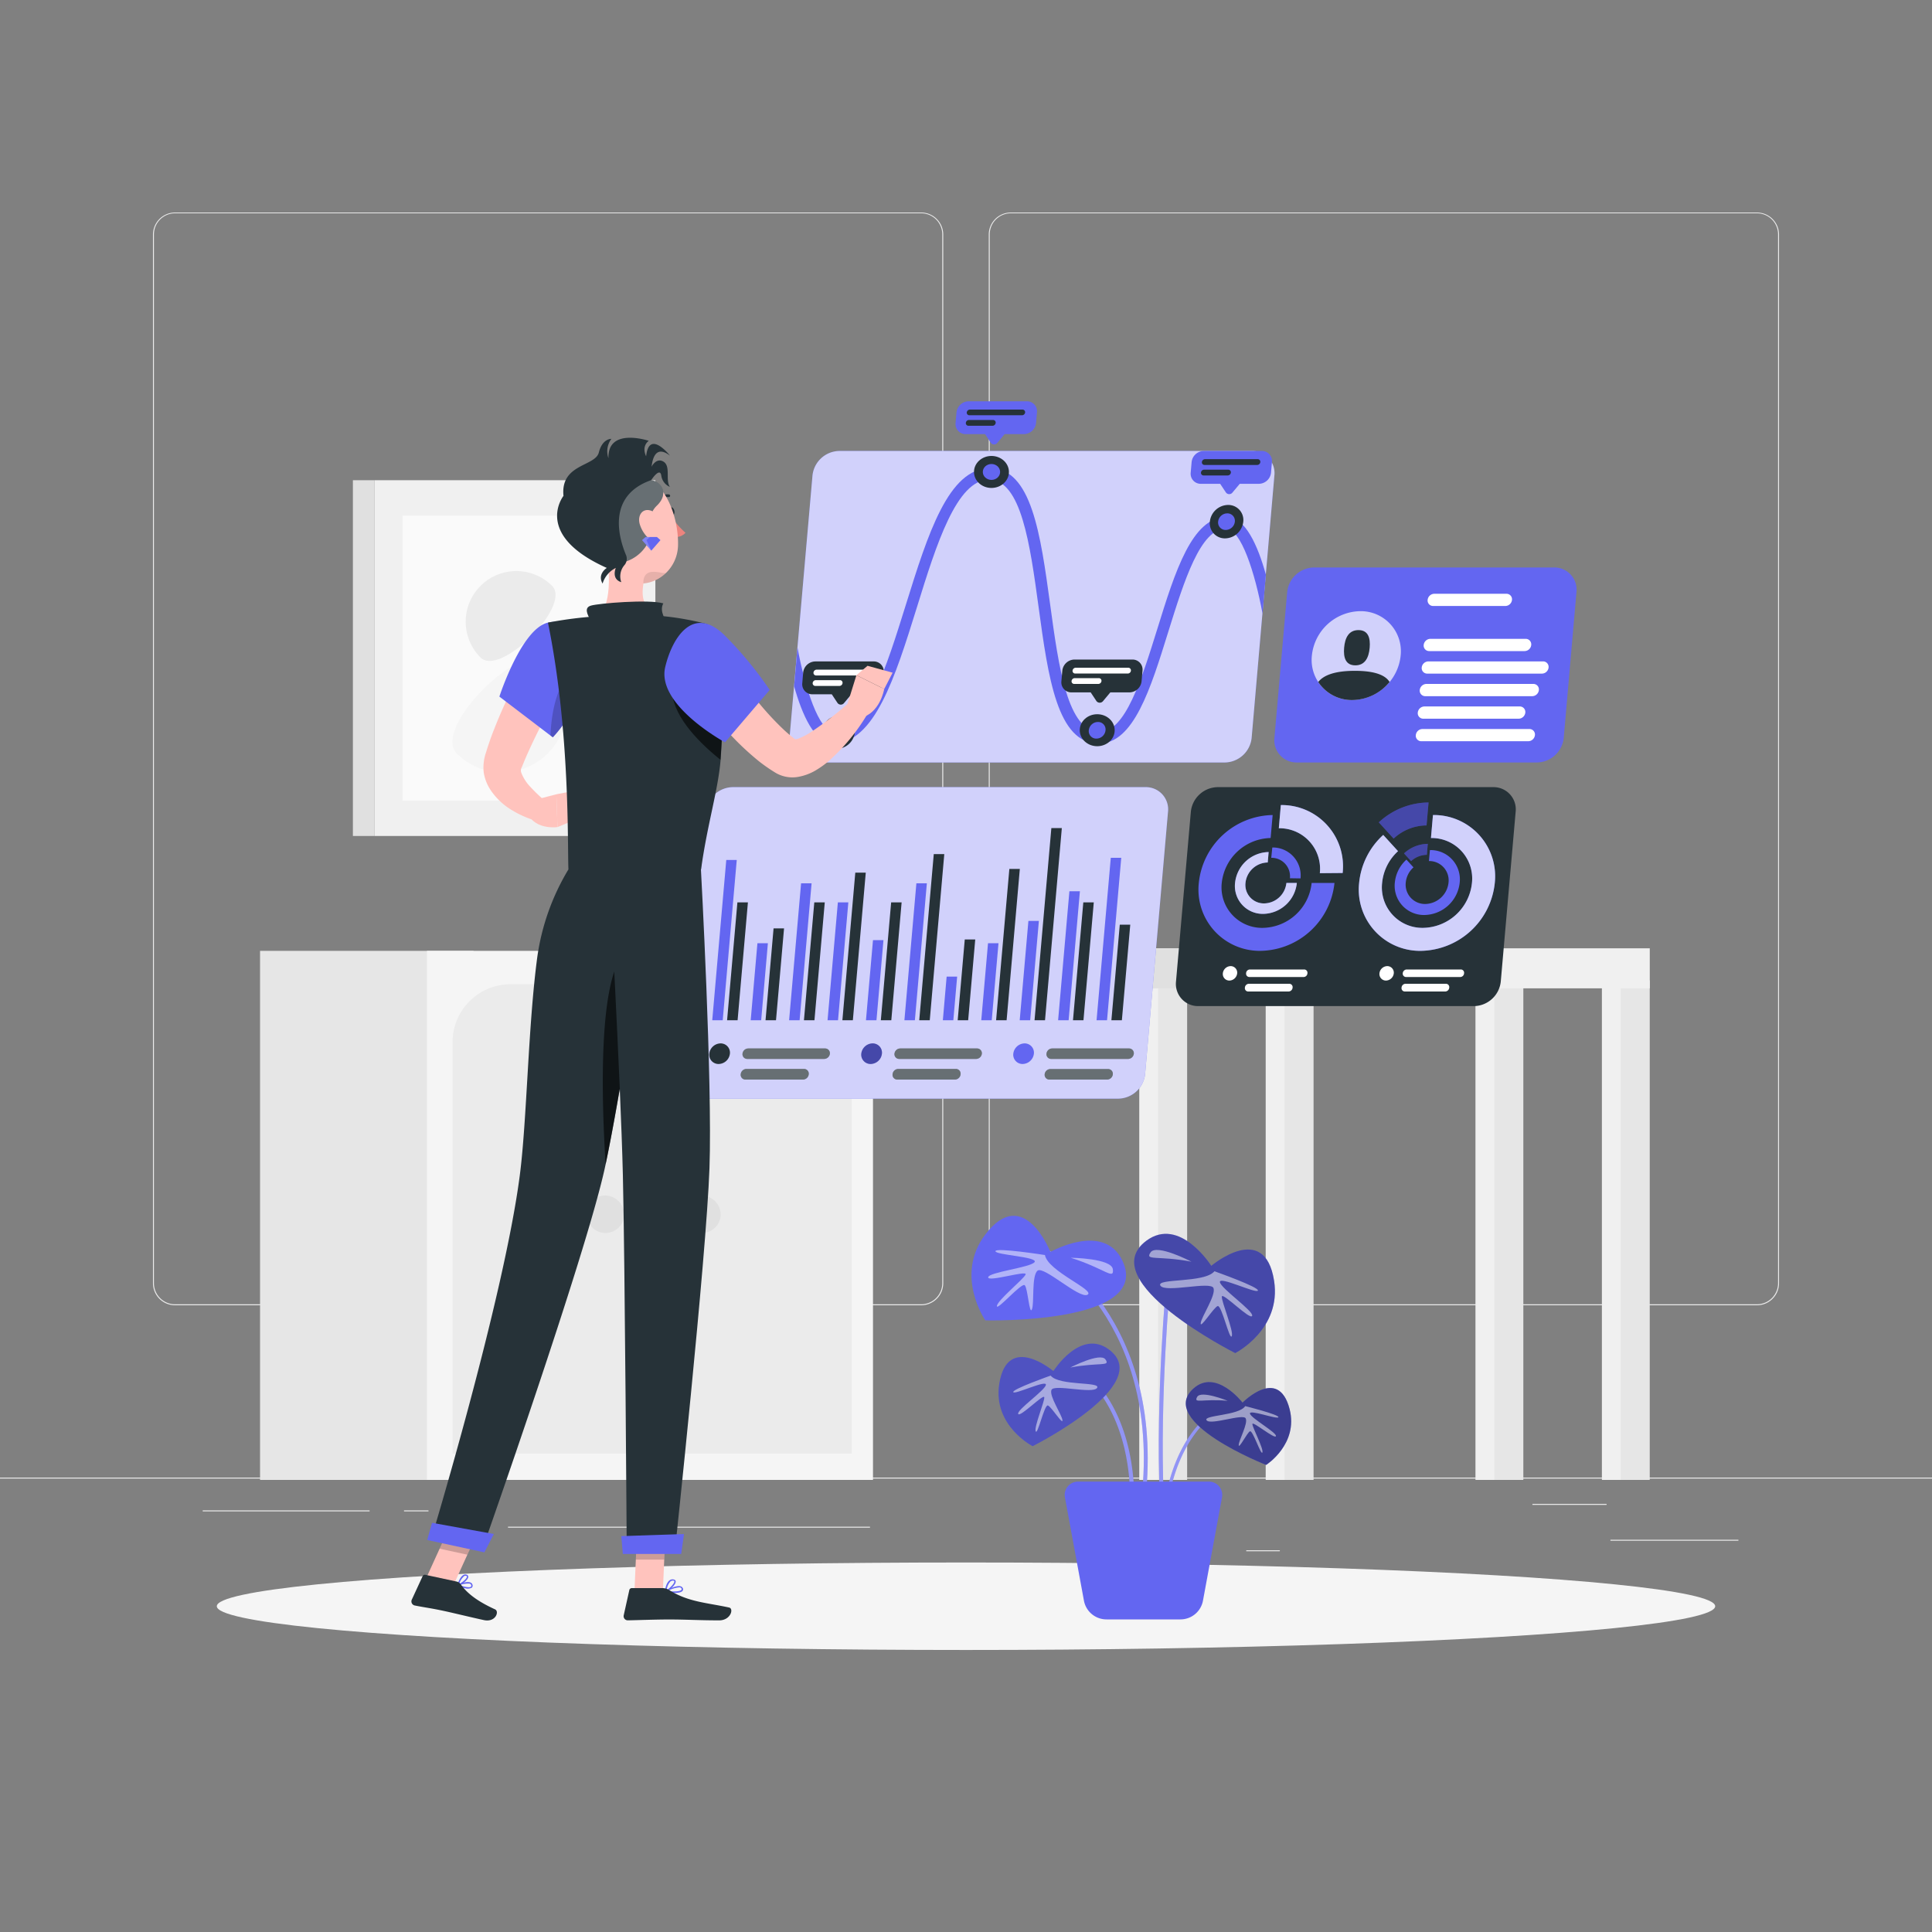 
<svg class="animated" id="freepik_stories-data-analysis" xmlns="http://www.w3.org/2000/svg" viewBox="0 0 500 500" version="1.1" xmlns:xlink="http://www.w3.org/1999/xlink" xmlns:svgjs="http://svgjs.com/svgjs"><rect x="0" y="0" width="500" height="500" fill="#808080" stroke="none"/><g id="freepik--background-complete--inject-28" class="animable" style="transform-origin: 250px 228.23px;"><rect x="416.78" y="398.49" width="33.12" height="0.25" style="fill: rgb(235, 235, 235); transform-origin: 433.34px 398.615px;" id="elgr3wtm7hkq" class="animable"></rect><rect x="322.53" y="401.21" width="8.69" height="0.25" style="fill: rgb(235, 235, 235); transform-origin: 326.875px 401.335px;" id="elxyk3vhjezu" class="animable"></rect><rect x="396.59" y="389.21" width="19.19" height="0.25" style="fill: rgb(235, 235, 235); transform-origin: 406.185px 389.335px;" id="el796fwxgb3ic" class="animable"></rect><rect x="52.46" y="390.89" width="43.19" height="0.25" style="fill: rgb(235, 235, 235); transform-origin: 74.055px 391.015px;" id="eluyfvfmgnu2d" class="animable"></rect><rect x="104.56" y="390.89" width="6.33" height="0.25" style="fill: rgb(235, 235, 235); transform-origin: 107.725px 391.015px;" id="eltjggxmq2h9" class="animable"></rect><rect x="131.47" y="395.11" width="93.68" height="0.25" style="fill: rgb(235, 235, 235); transform-origin: 178.31px 395.235px;" id="elih4eqlizza" class="animable"></rect><path d="M238.4,337.8H45.3a5.71,5.71,0,0,1-5.71-5.71V60.66A5.71,5.71,0,0,1,45.3,55H238.4a5.71,5.71,0,0,1,5.71,5.71V332.09A5.71,5.71,0,0,1,238.4,337.8ZM45.3,55.2a5.47,5.47,0,0,0-5.46,5.46V332.09a5.47,5.47,0,0,0,5.46,5.46H238.4a5.47,5.47,0,0,0,5.46-5.46V60.66a5.47,5.47,0,0,0-5.46-5.46Z" style="fill: rgb(235, 235, 235); transform-origin: 141.85px 196.4px;" id="elb95d0of8586" class="animable"></path><path d="M454.7,337.8H261.6a5.71,5.71,0,0,1-5.71-5.71V60.66A5.71,5.71,0,0,1,261.6,55H454.7a5.71,5.71,0,0,1,5.71,5.71V332.09A5.71,5.71,0,0,1,454.7,337.8ZM261.6,55.2a5.47,5.47,0,0,0-5.46,5.46V332.09a5.47,5.47,0,0,0,5.46,5.46H454.7a5.47,5.47,0,0,0,5.46-5.46V60.66a5.47,5.47,0,0,0-5.46-5.46Z" style="fill: rgb(235, 235, 235); transform-origin: 358.15px 196.4px;" id="el4yuiewsnjqa" class="animable"></path><rect y="382.4" width="500" height="0.25" style="fill: rgb(235, 235, 235); transform-origin: 250px 382.525px;" id="el2ef3sr6t548" class="animable"></rect><rect x="96.95" y="124.28" width="72.66" height="92.07" style="fill: rgb(240, 240, 240); transform-origin: 133.28px 170.315px;" id="el84pnviynfvp" class="animable"></rect><rect x="104.19" y="133.44" width="58.19" height="73.74" style="fill: rgb(250, 250, 250); transform-origin: 133.285px 170.31px;" id="elq9smlyd46sr" class="animable"></rect><g id="ellof2zadgelq"><rect x="91.33" y="124.28" width="5.62" height="92.07" style="fill: rgb(224, 224, 224); transform-origin: 94.14px 170.315px; transform: rotate(180deg);" class="animable"></rect></g><path d="M141.75,171.45A16.65,16.65,0,0,1,118.2,195C111.69,188.49,135.24,164.94,141.75,171.45Z" style="fill: rgb(245, 245, 245); transform-origin: 131.848px 185.098px;" id="elsruephx775" class="animable"></path><path d="M124.36,170.16a13.1,13.1,0,1,1,18.53-18.53C148,156.75,129.48,175.28,124.36,170.16Z" style="fill: rgb(235, 235, 235); transform-origin: 132.144px 159.415px;" id="elnm58o4ydope" class="animable"></path><rect x="381.85" y="253.72" width="8.63" height="129.28" style="fill: rgb(240, 240, 240); transform-origin: 386.165px 318.36px;" id="el6psdokkl8yq" class="animable"></rect><rect x="386.73" y="253.72" width="7.51" height="129.28" style="fill: rgb(230, 230, 230); transform-origin: 390.485px 318.36px;" id="elfttdidjahuf" class="animable"></rect><rect x="294.84" y="253.72" width="8.63" height="129.28" style="fill: rgb(240, 240, 240); transform-origin: 299.155px 318.36px;" id="elzkgpthdjtbm" class="animable"></rect><rect x="299.72" y="253.72" width="7.51" height="129.28" style="fill: rgb(230, 230, 230); transform-origin: 303.475px 318.36px;" id="el5f98qunzfvk" class="animable"></rect><rect x="414.57" y="253.72" width="8.63" height="129.28" style="fill: rgb(240, 240, 240); transform-origin: 418.885px 318.36px;" id="elg5qh9rbhdew" class="animable"></rect><rect x="419.44" y="253.72" width="7.51" height="129.28" style="fill: rgb(230, 230, 230); transform-origin: 423.195px 318.36px;" id="elcntr3t3df4o" class="animable"></rect><rect x="327.56" y="253.72" width="8.63" height="129.28" style="fill: rgb(240, 240, 240); transform-origin: 331.875px 318.36px;" id="elri22dn3zfh" class="animable"></rect><rect x="294.85" y="245.42" width="132.11" height="10.36" style="fill: rgb(240, 240, 240); transform-origin: 360.905px 250.6px;" id="elgtxgouvnf7m" class="animable"></rect><rect x="294.85" y="245.42" width="37.59" height="10.36" style="fill: rgb(224, 224, 224); transform-origin: 313.645px 250.6px;" id="el3a5t1ph8c6" class="animable"></rect><rect x="332.44" y="253.72" width="7.51" height="129.28" style="fill: rgb(230, 230, 230); transform-origin: 336.195px 318.36px;" id="elvwnsbxrdhjo" class="animable"></rect><rect x="67.3" y="246.08" width="55.26" height="136.92" style="fill: rgb(230, 230, 230); transform-origin: 94.93px 314.54px;" id="elk5flns6lgkl" class="animable"></rect><rect x="110.5" y="246.08" width="115.43" height="136.92" style="fill: rgb(245, 245, 245); transform-origin: 168.215px 314.54px;" id="elcq4deuoowm" class="animable"></rect><path d="M186.6,254.72h18.85a15,15,0,0,1,15,15V376.2a0,0,0,0,1,0,0H171.62a0,0,0,0,1,0,0V269.7A15,15,0,0,1,186.6,254.72Z" style="fill: rgb(235, 235, 235); transform-origin: 196.035px 315.46px;" id="elc0fvt87fzwd" class="animable"></path><path d="M132.1,254.72H151a15,15,0,0,1,15,15V376.2a0,0,0,0,1,0,0H117.12a0,0,0,0,1,0,0V269.7A15,15,0,0,1,132.1,254.72Z" style="fill: rgb(235, 235, 235); transform-origin: 141.56px 315.46px;" id="elvbgr0fa9fuk" class="animable"></path><path d="M161.54,314.54a4.85,4.85,0,1,1-4.85-5.15A5,5,0,0,1,161.54,314.54Z" style="fill: rgb(224, 224, 224); transform-origin: 156.696px 314.24px;" id="eliv5a502waqh" class="animable"></path><path d="M186.51,314.54a4.85,4.85,0,1,1-4.84-5.15A5,5,0,0,1,186.51,314.54Z" style="fill: rgb(224, 224, 224); transform-origin: 181.666px 314.24px;" id="el4yssuqiag18" class="animable"></path></g><g id="freepik--Shadow--inject-28" class="animable" style="transform-origin: 250px 415.69px;"><ellipse id="freepik--path--inject-28" cx="250" cy="415.69" rx="193.89" ry="11.32" style="fill: rgb(245, 245, 245); transform-origin: 250px 415.69px;" class="animable"></ellipse></g><g id="freepik--Plant--inject-28" class="animable" style="transform-origin: 292.788px 366.874px;"><path d="M292.52,388.39c-.09-14.31-4.34-23.09-7.9-27.93a23.92,23.92,0,0,0-7.75-7.16l.45-.94c.16.08,16.07,8,16.25,36Z" style="fill: rgb(99, 102, 241); transform-origin: 285.22px 370.375px;" id="elzycwo6et6n" class="animable"></path><path d="M296.65,385.86l-1-.09c4.1-46.44-27-62.76-27.27-62.92l.47-.93C269.13,322.08,300.82,338.72,296.65,385.86Z" style="fill: rgb(99, 102, 241); transform-origin: 282.704px 353.89px;" id="elq6xoso0dln" class="animable"></path><path d="M300.16,387.59c-1.11-26.45,1.69-55.85,1.72-56.15l1,.1c0,.3-2.82,29.63-1.71,56Z" style="fill: rgb(99, 102, 241); transform-origin: 301.39px 359.515px;" id="elnuo1iuyuhfr" class="animable"></path><path d="M302.23,389.13c1.81-11.28,6.24-17.69,9.63-21.08a19.13,19.13,0,0,1,7-4.71l-.24-.8c-.14,0-13.65,4.34-17.21,26.46Z" style="fill: rgb(99, 102, 241); transform-origin: 310.135px 375.835px;" id="elu43d064qk7e" class="animable"></path><g id="elt1ix7o0eygo"><g style="opacity: 0.3; transform-origin: 293.62px 355.525px;" class="animable"><path d="M292.52,388.39c-.09-14.31-4.34-23.09-7.9-27.93a23.92,23.92,0,0,0-7.75-7.16l.45-.94c.16.08,16.07,8,16.25,36Z" style="fill: rgb(255, 255, 255); transform-origin: 285.22px 370.375px;" id="elf0dldha60sp" class="animable"></path><path d="M296.65,385.86l-1-.09c4.1-46.44-27-62.76-27.27-62.92l.47-.93C269.13,322.08,300.82,338.72,296.65,385.86Z" style="fill: rgb(255, 255, 255); transform-origin: 282.704px 353.89px;" id="el7gqvy52nkmj" class="animable"></path><path d="M300.16,387.59c-1.11-26.45,1.69-55.85,1.72-56.15l1,.1c0,.3-2.82,29.63-1.71,56Z" style="fill: rgb(255, 255, 255); transform-origin: 301.39px 359.515px;" id="elmoiaiftwx3" class="animable"></path><path d="M302.23,389.13c1.81-11.28,6.24-17.69,9.63-21.08a19.13,19.13,0,0,1,7-4.71l-.24-.8c-.14,0-13.65,4.34-17.21,26.46Z" style="fill: rgb(255, 255, 255); transform-origin: 310.135px 375.835px;" id="elyd1bvxmik8h" class="animable"></path></g></g><path d="M271.84,324s-6.91-17.59-16.84-4.52c-8.06,10.61,0,22.23,0,22.23s43.23,1.09,35.5-15.41C285.71,316.1,271.84,324,271.84,324Z" style="fill: rgb(99, 102, 241); transform-origin: 271.422px 328.187px;" id="eljxvd3of4by" class="animable"></path><g id="elbo79950afnc"><g style="opacity: 0.5; transform-origin: 271.889px 331.309px;" class="animable"><path d="M270.43,324.8s-12.74-2-12.81-1,11.17,1.45,10.12,2.84-11.88,2.59-12,3.92,10.15-1.91,9.69-.73-7.32,6.69-7.43,8.15,6.44-6.22,7.22-5.35,1.18,7.83,1.84,6.23-.14-8.62,1.44-10,10.85,7.39,12.95,6.21S271.17,329,270.43,324.8Z" style="fill: rgb(255, 255, 255); transform-origin: 268.714px 331.309px;" id="elvb5g6tl6cw" class="animable"></path><path d="M277.09,325.5s10.6.14,10.92,3S286,328.33,277.09,325.5Z" style="fill: rgb(255, 255, 255); transform-origin: 282.564px 327.576px;" id="elj3xtdzhw5q" class="animable"></path></g></g><path d="M275.6,387.51l4.92,26.73a5.93,5.93,0,0,0,5.83,4.86H305.5a5.93,5.93,0,0,0,5.83-4.86l4.93-26.73a3.45,3.45,0,0,0-3.39-4.07H279A3.44,3.44,0,0,0,275.6,387.51Z" style="fill: rgb(99, 102, 241); transform-origin: 295.929px 401.27px;" id="elqj7s8v89iud" class="animable"></path><path d="M272.61,354.84s-11.88-10.07-14,3.29c-1.71,10.84,8.64,16.14,8.64,16.14s31.81-16,19.76-25C279.61,343.73,272.61,354.84,272.61,354.84Z" style="fill: rgb(99, 102, 241); transform-origin: 274.077px 360.996px;" id="elbet76dvk71" class="animable"></path><g id="elk6k0axrrdd"><path d="M272.61,354.84s-11.88-10.07-14,3.29c-1.71,10.84,8.64,16.14,8.64,16.14s31.81-16,19.76-25C279.61,343.73,272.61,354.84,272.61,354.84Z" style="opacity: 0.2; transform-origin: 274.077px 360.996px;" class="animable"></path></g><g id="elqxhj7al9nt"><g style="opacity: 0.5; transform-origin: 274.316px 360.919px;" class="animable"><path d="M271.91,356s-10,3.53-9.68,4.28,8.67-3.3,8.45-1.88-7.61,6.51-7.17,7.52,6.62-5.34,6.75-4.31-2.71,7.71-2.22,8.82,2.25-7,3.15-6.7,3.92,5.22,3.77,3.8-3.47-6.2-2.85-7.81,10.76,1.14,11.82-.54S274.07,358.73,271.91,356Z" style="fill: rgb(255, 255, 255); transform-origin: 273.112px 363.267px;" id="elrdxp5rwtpxo" class="animable"></path><path d="M277,353.91s7.75-4,9.09-2.09S284.6,352.49,277,353.91Z" style="fill: rgb(255, 255, 255); transform-origin: 281.705px 352.607px;" id="el0w4vgwbr3lc" class="animable"></path></g></g><path d="M313.48,327.6s13.79-11.7,16.25,3.83c2,12.6-10.05,18.75-10.05,18.75s-37-18.65-23-29.08C305.34,314.69,313.48,327.6,313.48,327.6Z" style="fill: rgb(99, 102, 241); transform-origin: 311.735px 334.747px;" id="elqdnmu7jo28h" class="animable"></path><g id="elob4rti1gp9i"><path d="M313.48,327.6s13.79-11.7,16.25,3.83c2,12.6-10.05,18.75-10.05,18.75s-37-18.65-23-29.08C305.34,314.69,313.48,327.6,313.48,327.6Z" style="opacity: 0.3; transform-origin: 311.735px 334.747px;" class="animable"></path></g><g id="elnhz5xc5rmbn"><g style="opacity: 0.5; transform-origin: 311.477px 334.699px;" class="animable"><path d="M314.29,329s11.64,4.11,11.25,5-10.08-3.84-9.83-2.19,8.85,7.56,8.34,8.74-7.69-6.21-7.84-5,3.14,9,2.57,10.25-2.61-8.17-3.66-7.79-4.55,6.07-4.38,4.42,4-7.21,3.31-9.08-12.5,1.33-13.74-.63S311.77,332.12,314.29,329Z" style="fill: rgb(255, 255, 255); transform-origin: 312.887px 337.457px;" id="elgga6nmd1c09" class="animable"></path><path d="M308.35,326.52s-9-4.68-10.57-2.42S299.54,324.87,308.35,326.52Z" style="fill: rgb(255, 255, 255); transform-origin: 302.878px 325.002px;" id="elvpzgwtlabxq" class="animable"></path></g></g><path d="M321.57,363s9.3-9.54,12.18,1.67c2.33,9.1-6.07,14.45-6.07,14.45S299.3,368,308.84,359.36C314.71,354.06,321.57,363,321.57,363Z" style="fill: rgb(99, 102, 241); transform-origin: 320.519px 368.4px;" id="elwkssejybytr" class="animable"></path><g id="elec67dqrnaxe"><path d="M321.57,363s9.3-9.54,12.18,1.67c2.33,9.1-6.07,14.45-6.07,14.45S299.3,368,308.84,359.36C314.71,354.06,321.57,363,321.57,363Z" style="opacity: 0.4; transform-origin: 320.519px 368.4px;" class="animable"></path></g><g id="elcf2wvq3izg5"><g style="opacity: 0.5; transform-origin: 320.228px 368.45px;" class="animable"><path d="M322.26,363.9s8.81,2.2,8.59,2.87-7.65-2.12-7.36-.92,7,4.93,6.72,5.82-6.07-4-6.09-3.13,2.92,6.36,2.59,7.34-2.48-5.81-3.22-5.46-2.92,4.77-2.91,3.55,2.46-5.57,1.81-6.89-9.08,1.84-10.12.49S320.63,366.4,322.26,363.9Z" style="fill: rgb(255, 255, 255); transform-origin: 321.522px 369.938px;" id="el1rcsnadrgix" class="animable"></path><path d="M317.73,362.53s-6.92-2.81-7.91-1S311.17,361.93,317.73,362.53Z" style="fill: rgb(255, 255, 255); transform-origin: 313.666px 361.726px;" id="elcm4zfr4nn27" class="animable"></path></g></g></g><g id="freepik--Charts--inject-28" class="animable" style="transform-origin: 348.3px 232.045px;"><path d="M381.47,260.38H310.16a5.74,5.74,0,0,1-5.81-6.37l3.84-43.92a7.1,7.1,0,0,1,6.93-6.38h71.31a5.75,5.75,0,0,1,5.82,6.38L388.4,254A7.09,7.09,0,0,1,381.47,260.38Z" style="fill: rgb(38, 50, 56); transform-origin: 348.3px 232.045px;" id="elz34longhmq" class="animable"></path><path d="M339.45,228.5a12.94,12.94,0,0,1-12.65,11.63,10.48,10.48,0,0,1-10.61-11.63,13,13,0,0,1,12.65-11.62l.52-5.95a19.56,19.56,0,0,0-19.11,17.57,15.85,15.85,0,0,0,16,17.58,19.56,19.56,0,0,0,19.11-17.58Z" style="fill: rgb(99, 102, 241); transform-origin: 327.758px 228.506px;" id="elepe0kvx4osg" class="animable"></path><path d="M347.48,225.93a15.85,15.85,0,0,0-16-17.58l-.52,6a10.49,10.49,0,0,1,10.61,11.63Z" style="fill: rgb(99, 102, 241); transform-origin: 339.267px 217.164px;" id="elu738vx0bxfc" class="animable"></path><g id="elptjbxrwgg58"><path d="M347.48,225.93a15.85,15.85,0,0,0-16-17.58l-.52,6a10.49,10.49,0,0,1,10.61,11.63Z" style="fill: rgb(255, 255, 255); opacity: 0.7; transform-origin: 339.267px 217.164px;" class="animable"></path></g><path d="M332.92,228.5a5.9,5.9,0,0,1-5.76,5.3,4.78,4.78,0,0,1-4.83-5.3,5.89,5.89,0,0,1,5.76-5.29l.23-2.7a8.9,8.9,0,0,0-8.69,8,7.21,7.21,0,0,0,7.29,8,8.9,8.9,0,0,0,8.7-8Z" style="fill: rgb(99, 102, 241); transform-origin: 327.603px 228.511px;" id="elijz4djfy9dg" class="animable"></path><g id="elvpevswk201"><path d="M332.92,228.5a5.9,5.9,0,0,1-5.76,5.3,4.78,4.78,0,0,1-4.83-5.3,5.89,5.89,0,0,1,5.76-5.29l.23-2.7a8.9,8.9,0,0,0-8.69,8,7.21,7.21,0,0,0,7.29,8,8.9,8.9,0,0,0,8.7-8Z" style="fill: rgb(255, 255, 255); opacity: 0.7; transform-origin: 327.603px 228.511px;" class="animable"></path></g><path d="M336.57,227.33a7.21,7.21,0,0,0-7.3-8L329,222a4.78,4.78,0,0,1,4.83,5.29Z" style="fill: rgb(99, 102, 241); transform-origin: 332.807px 223.329px;" id="eli3jsrkihuaf" class="animable"></path><path d="M370.85,210.93l-.52,5.95a10.48,10.48,0,0,1,10.61,11.62,12.94,12.94,0,0,1-12.64,11.63,10.47,10.47,0,0,1-10.61-11.63,12.74,12.74,0,0,1,4.12-8.22l-3.83-4.2a19.27,19.27,0,0,0-6.24,12.42,15.85,15.85,0,0,0,16,17.58,19.57,19.57,0,0,0,19.11-17.58A15.85,15.85,0,0,0,370.85,210.93Z" style="fill: rgb(99, 102, 241); transform-origin: 369.294px 228.505px;" id="elsxzd89rc0o" class="animable"></path><g id="elyedewqzsuwo"><path d="M370.85,210.93l-.52,5.95a10.48,10.48,0,0,1,10.61,11.62,12.94,12.94,0,0,1-12.64,11.63,10.47,10.47,0,0,1-10.61-11.63,12.74,12.74,0,0,1,4.12-8.22l-3.83-4.2a19.27,19.27,0,0,0-6.24,12.42,15.85,15.85,0,0,0,16,17.58,19.57,19.57,0,0,0,19.11-17.58A15.85,15.85,0,0,0,370.85,210.93Z" style="fill: rgb(255, 255, 255); opacity: 0.7; transform-origin: 369.294px 228.505px;" class="animable"></path></g><path d="M356.83,212.82l3.84,4.21a12.61,12.61,0,0,1,8.52-3.41h0l.52-5.94h0A19.11,19.11,0,0,0,356.83,212.82Z" style="fill: rgb(99, 102, 241); transform-origin: 363.27px 212.355px;" id="elgp8yq3haisp" class="animable"></path><g id="elx4ob1slds8"><path d="M356.83,212.82l3.84,4.21a12.61,12.61,0,0,1,8.52-3.41h0l.52-5.94h0A19.11,19.11,0,0,0,356.83,212.82Z" style="opacity: 0.3; transform-origin: 363.27px 212.355px;" class="animable"></path></g><path d="M370.06,220l-.25,2.84a5,5,0,0,1,5.07,5.56,6.18,6.18,0,0,1-6,5.55,5,5,0,0,1-5.07-5.55,6.06,6.06,0,0,1,2-3.93l-1.83-2a9.21,9.21,0,0,0-3,5.94,7.56,7.56,0,0,0,7.66,8.39,9.34,9.34,0,0,0,9.13-8.39A7.57,7.57,0,0,0,370.06,220Z" style="fill: rgb(99, 102, 241); transform-origin: 369.376px 228.4px;" id="el5uwqflsvtld" class="animable"></path><path d="M363.36,220.86l1.83,2a6.1,6.1,0,0,1,4.08-1.63h0l.24-2.84h0A9.14,9.14,0,0,0,363.36,220.86Z" style="fill: rgb(99, 102, 241); transform-origin: 366.435px 220.625px;" id="elhetes4pgbhs" class="animable"></path><g id="elx5yddrx212a"><path d="M363.36,220.86l1.83,2a6.1,6.1,0,0,1,4.08-1.63h0l.24-2.84h0A9.14,9.14,0,0,0,363.36,220.86Z" style="opacity: 0.3; transform-origin: 366.435px 220.625px;" class="animable"></path></g><path d="M318.18,253.77h0a1.69,1.69,0,0,1-1.71-1.87h0a2.08,2.08,0,0,1,2-1.87h0a1.69,1.69,0,0,1,1.71,1.87h0A2.09,2.09,0,0,1,318.18,253.77Z" style="fill: rgb(255, 255, 255); transform-origin: 318.325px 251.9px;" id="elx4ivfy8jdr" class="animable"></path><path d="M337.36,252.85h-14a.85.85,0,0,1-.87-.95h0a1,1,0,0,1,1-1h14a.85.85,0,0,1,.87,1h0A1,1,0,0,1,337.36,252.85Z" style="fill: rgb(255, 255, 255); transform-origin: 330.429px 251.875px;" id="elz9m1f9gwcb" class="animable"></path><path d="M333.51,256.6H323.05a.86.86,0,0,1-.87-1h0a1.06,1.06,0,0,1,1-1h10.47a.86.86,0,0,1,.87,1h0A1.07,1.07,0,0,1,333.51,256.6Z" style="fill: rgb(255, 255, 255); transform-origin: 328.35px 255.6px;" id="eljks8iv20qu" class="animable"></path><path d="M358.72,253.77h0A1.69,1.69,0,0,1,357,251.9h0a2.08,2.08,0,0,1,2-1.87h0a1.69,1.69,0,0,1,1.71,1.87h0A2.09,2.09,0,0,1,358.72,253.77Z" style="fill: rgb(255, 255, 255); transform-origin: 358.855px 251.9px;" id="elwep6wzwk6ll" class="animable"></path><path d="M377.9,252.85h-14a.86.86,0,0,1-.87-.95h0a1.06,1.06,0,0,1,1-1h14a.85.85,0,0,1,.87,1h0A1,1,0,0,1,377.9,252.85Z" style="fill: rgb(255, 255, 255); transform-origin: 370.969px 251.875px;" id="elgazfu374ja" class="animable"></path><path d="M374.05,256.6H363.59a.86.86,0,0,1-.87-1h0a1.06,1.06,0,0,1,1-1h10.47a.86.86,0,0,1,.87,1h0A1.07,1.07,0,0,1,374.05,256.6Z" style="fill: rgb(255, 255, 255); transform-origin: 368.89px 255.6px;" id="el736ic3pmir8" class="animable"></path></g><g id="freepik--graphic-2--inject-28" class="animable animator-active" style="transform-origin: 239.521px 244.02px;"><path d="M289.41,284.33H182.58a5.75,5.75,0,0,1-5.82-6.37l5.94-67.87a7.1,7.1,0,0,1,6.93-6.38H296.47a5.75,5.75,0,0,1,5.81,6.38L296.35,278A7.1,7.1,0,0,1,289.41,284.33Z" style="fill: rgb(99, 102, 241); transform-origin: 239.521px 244.02px;" id="el9alvpi7mfc9" class="animable"></path><g id="el1i3fkgz3eyv"><path d="M289.41,284.33H182.58a5.75,5.75,0,0,1-5.82-6.37l5.94-67.87a7.1,7.1,0,0,1,6.93-6.38H296.47a5.75,5.75,0,0,1,5.81,6.38L296.35,278A7.1,7.1,0,0,1,289.41,284.33Z" style="fill: rgb(255, 255, 255); opacity: 0.7; transform-origin: 239.521px 244.02px;" class="animable"></path></g><polygon points="187.04 264.04 184.33 264.04 187.96 222.56 190.67 222.56 187.04 264.04" style="fill: rgb(99, 102, 241); transform-origin: 187.5px 243.3px;" id="elpac99ly7f1" class="animable"></polygon><polygon points="190.89 264.04 188.17 264.04 190.84 233.53 193.56 233.53 190.89 264.04" style="fill: rgb(38, 50, 56); transform-origin: 190.865px 248.785px;" id="el5qoimigkp" class="animable"></polygon><polygon points="196.99 264.04 194.28 264.04 196.02 244.1 198.73 244.1 196.99 264.04" style="fill: rgb(99, 102, 241); transform-origin: 196.505px 254.07px;" id="elysqyv3crv4" class="animable"></polygon><polygon points="200.83 264.04 198.12 264.04 200.2 240.26 202.91 240.26 200.83 264.04" style="fill: rgb(38, 50, 56); transform-origin: 200.515px 252.15px;" id="elow5s89zu86" class="animable"></polygon><polygon points="206.94 264.04 204.22 264.04 207.32 228.6 210.04 228.6 206.94 264.04" style="fill: rgb(99, 102, 241); transform-origin: 207.13px 246.32px;" id="el87hy8hjzpf6" class="animable"></polygon><polygon points="210.78 264.04 208.06 264.04 210.74 233.53 213.45 233.53 210.78 264.04" style="fill: rgb(38, 50, 56); transform-origin: 210.755px 248.785px;" id="elwei4sorqs8r" class="animable"></polygon><polygon points="216.88 264.04 214.17 264.04 216.84 233.53 219.55 233.53 216.88 264.04" style="fill: rgb(99, 102, 241); transform-origin: 216.86px 248.785px;" id="elwoki2dh11rn" class="animable"></polygon><polygon points="220.72 264.04 218.01 264.04 221.35 225.84 224.06 225.84 220.72 264.04" style="fill: rgb(38, 50, 56); transform-origin: 221.035px 244.94px;" id="el5cvunupvdw9" class="animable"></polygon><polygon points="226.83 264.04 224.11 264.04 225.93 243.3 228.64 243.3 226.83 264.04" style="fill: rgb(99, 102, 241); transform-origin: 226.375px 253.67px;" id="elqo91a4qq63r" class="animable"></polygon><polygon points="230.67 264.04 227.96 264.04 230.63 233.53 233.34 233.53 230.67 264.04" style="fill: rgb(38, 50, 56); transform-origin: 230.65px 248.785px;" id="elgtlqeupedsr" class="animable"></polygon><polygon points="236.77 264.04 234.06 264.04 237.16 228.6 239.87 228.6 236.77 264.04" style="fill: rgb(99, 102, 241); transform-origin: 236.965px 246.32px;" id="el4bbum5ah7cs" class="animable"></polygon><polygon points="240.62 264.04 237.9 264.04 241.66 221.04 244.38 221.04 240.62 264.04" style="fill: rgb(38, 50, 56); transform-origin: 241.14px 242.54px;" id="eloj9r9alrxy9" class="animable"></polygon><polygon points="246.72 264.04 244.01 264.04 244.99 252.75 247.71 252.75 246.72 264.04" style="fill: rgb(99, 102, 241); transform-origin: 245.86px 258.395px;" id="eloanf4g1irw" class="animable"></polygon><polygon points="250.56 264.04 247.85 264.04 249.68 243.14 252.39 243.14 250.56 264.04" style="fill: rgb(38, 50, 56); transform-origin: 250.12px 253.59px;" id="elfjxc56zisco" class="animable"></polygon><polygon points="256.66 264.04 253.95 264.04 255.7 244.1 258.41 244.1 256.66 264.04" style="fill: rgb(99, 102, 241); transform-origin: 256.18px 254.07px;" id="el25pijruvsbb" class="animable"></polygon><polygon points="260.51 264.04 257.79 264.04 261.22 224.88 263.93 224.88 260.51 264.04" style="fill: rgb(38, 50, 56); transform-origin: 260.86px 244.46px;" id="elk2uczjokv3" class="animable"></polygon><polygon points="266.61 264.04 263.9 264.04 266.15 238.34 268.86 238.34 266.61 264.04" style="fill: rgb(99, 102, 241); transform-origin: 266.38px 251.19px;" id="elkghgjyb4cii" class="animable"></polygon><polygon points="270.45 264.04 267.74 264.04 272.09 214.31 274.8 214.31 270.45 264.04" style="fill: rgb(38, 50, 56); transform-origin: 271.27px 239.175px;" id="el7ghihk2dk0h" class="animable"></polygon><polygon points="276.56 264.04 273.84 264.04 276.76 230.65 279.48 230.65 276.56 264.04" style="fill: rgb(99, 102, 241); transform-origin: 276.66px 247.345px;" id="el6rtk46glho7" class="animable"></polygon><polygon points="280.4 264.04 277.69 264.04 280.36 233.53 283.07 233.53 280.4 264.04" style="fill: rgb(38, 50, 56); transform-origin: 280.38px 248.785px;" id="el309buw76cur" class="animable"></polygon><polygon points="286.5 264.04 283.79 264.04 287.47 222 290.18 222 286.5 264.04" style="fill: rgb(99, 102, 241); transform-origin: 286.985px 243.02px;" id="elpe7vuqluhor" class="animable"></polygon><polygon points="290.34 264.04 287.63 264.04 289.8 239.3 292.51 239.3 290.34 264.04" style="fill: rgb(38, 50, 56); transform-origin: 290.07px 251.67px;" id="eldfw7x6ngawq" class="animable"></polygon><path d="M186,275.36h0a2.4,2.4,0,0,1-2.44-2.66h0a3,3,0,0,1,2.9-2.67h0a2.4,2.4,0,0,1,2.44,2.67h0A3,3,0,0,1,186,275.36Z" style="fill: rgb(38, 50, 56); transform-origin: 186.231px 272.695px;" id="elxoh0ibw6bzo" class="animable"></path><path d="M213.29,274.05H193.4a1.22,1.22,0,0,1-1.24-1.35h0a1.52,1.52,0,0,1,1.48-1.36h19.89a1.23,1.23,0,0,1,1.24,1.36h0A1.51,1.51,0,0,1,213.29,274.05Z" style="fill: rgb(38, 50, 56); transform-origin: 203.465px 272.695px;" id="elczl09j3dan9" class="animable"></path><path d="M207.83,279.39h-14.9A1.22,1.22,0,0,1,191.7,278h0a1.5,1.5,0,0,1,1.47-1.36h14.89A1.22,1.22,0,0,1,209.3,278h0A1.51,1.51,0,0,1,207.83,279.39Z" style="fill: rgb(38, 50, 56); transform-origin: 200.498px 278.015px;" id="elev475yxfype" class="animable"></path><g id="el3t3hu2pgutm"><path d="M213.29,274.05H193.4a1.22,1.22,0,0,1-1.24-1.35h0a1.52,1.52,0,0,1,1.48-1.36h19.89a1.23,1.23,0,0,1,1.24,1.36h0A1.51,1.51,0,0,1,213.29,274.05Z" style="fill: rgb(255, 255, 255); opacity: 0.3; transform-origin: 203.465px 272.695px;" class="animable"></path></g><g id="elek731sniged"><path d="M207.83,279.39h-14.9A1.22,1.22,0,0,1,191.7,278h0a1.5,1.5,0,0,1,1.47-1.36h14.89A1.22,1.22,0,0,1,209.3,278h0A1.51,1.51,0,0,1,207.83,279.39Z" style="fill: rgb(255, 255, 255); opacity: 0.3; transform-origin: 200.498px 278.015px;" class="animable"></path></g><path d="M225.34,275.36h0a2.41,2.41,0,0,1-2.44-2.66h0a3,3,0,0,1,2.9-2.67h0a2.4,2.4,0,0,1,2.44,2.67h0A3,3,0,0,1,225.34,275.36Z" style="fill: rgb(99, 102, 241); transform-origin: 225.571px 272.695px;" id="ely3kvp7gdjt" class="animable"></path><g id="elyrjzie6ajj"><path d="M225.34,275.36h0a2.41,2.41,0,0,1-2.44-2.66h0a3,3,0,0,1,2.9-2.67h0a2.4,2.4,0,0,1,2.44,2.67h0A3,3,0,0,1,225.34,275.36Z" style="opacity: 0.3; transform-origin: 225.571px 272.695px;" class="animable"></path></g><path d="M252.62,274.05H232.73a1.22,1.22,0,0,1-1.24-1.35h0a1.52,1.52,0,0,1,1.48-1.36h19.89a1.23,1.23,0,0,1,1.24,1.36h0A1.51,1.51,0,0,1,252.62,274.05Z" style="fill: rgb(38, 50, 56); transform-origin: 242.795px 272.695px;" id="el36sl0h3dsp2" class="animable"></path><path d="M247.16,279.39H232.27A1.22,1.22,0,0,1,231,278h0a1.5,1.5,0,0,1,1.47-1.36h14.89a1.22,1.22,0,0,1,1.24,1.36h0A1.5,1.5,0,0,1,247.16,279.39Z" style="fill: rgb(38, 50, 56); transform-origin: 239.798px 278.016px;" id="el4sekd0irut3" class="animable"></path><g id="elpba4cgf5cph"><path d="M252.62,274.05H232.73a1.22,1.22,0,0,1-1.24-1.35h0a1.52,1.52,0,0,1,1.48-1.36h19.89a1.23,1.23,0,0,1,1.24,1.36h0A1.51,1.51,0,0,1,252.62,274.05Z" style="fill: rgb(255, 255, 255); opacity: 0.3; transform-origin: 242.795px 272.695px;" class="animable"></path></g><g id="ela9iwx49287c"><path d="M247.16,279.39H232.27A1.22,1.22,0,0,1,231,278h0a1.5,1.5,0,0,1,1.47-1.36h14.89a1.22,1.22,0,0,1,1.24,1.36h0A1.5,1.5,0,0,1,247.16,279.39Z" style="fill: rgb(255, 255, 255); opacity: 0.3; transform-origin: 239.798px 278.016px;" class="animable"></path></g><path d="M264.67,275.36h0a2.4,2.4,0,0,1-2.43-2.66h0a3,3,0,0,1,2.9-2.67h0a2.4,2.4,0,0,1,2.43,2.67h0A3,3,0,0,1,264.67,275.36Z" style="fill: rgb(99, 102, 241); transform-origin: 264.906px 272.695px;" id="el7ss8sfjugbl" class="animable"></path><path d="M292,274.05H272.06a1.21,1.21,0,0,1-1.23-1.35h0a1.5,1.5,0,0,1,1.47-1.36h19.89a1.23,1.23,0,0,1,1.24,1.36h0A1.51,1.51,0,0,1,292,274.05Z" style="fill: rgb(38, 50, 56); transform-origin: 282.129px 272.695px;" id="elozdr0h4xnif" class="animable"></path><path d="M286.49,279.39H271.6a1.22,1.22,0,0,1-1.24-1.36h0a1.5,1.5,0,0,1,1.47-1.36h14.9A1.22,1.22,0,0,1,288,278h0A1.5,1.5,0,0,1,286.49,279.39Z" style="fill: rgb(38, 50, 56); transform-origin: 279.178px 278.03px;" id="ely9dyrptlcm" class="animable"></path><g id="elsucfhnt7jc"><path d="M292,274.05H272.06a1.21,1.21,0,0,1-1.23-1.35h0a1.5,1.5,0,0,1,1.47-1.36h19.89a1.23,1.23,0,0,1,1.24,1.36h0A1.51,1.51,0,0,1,292,274.05Z" style="fill: rgb(255, 255, 255); opacity: 0.3; transform-origin: 282.129px 272.695px;" class="animable"></path></g><g id="elct8bh28ur4l"><path d="M286.49,279.39H271.6a1.22,1.22,0,0,1-1.24-1.36h0a1.5,1.5,0,0,1,1.47-1.36h14.9A1.22,1.22,0,0,1,288,278h0A1.5,1.5,0,0,1,286.49,279.39Z" style="fill: rgb(255, 255, 255); opacity: 0.3; transform-origin: 279.178px 278.03px;" class="animable"></path></g></g><g id="freepik--Information--inject-28" class="animable" style="transform-origin: 368.905px 172.095px;"><path d="M397.76,197.33H335.64a5.75,5.75,0,0,1-5.82-6.37l3.3-37.73a7.09,7.09,0,0,1,6.93-6.37h62.12a5.75,5.75,0,0,1,5.82,6.37L404.69,191A7.09,7.09,0,0,1,397.76,197.33Z" style="fill: rgb(99, 102, 241); transform-origin: 368.905px 172.095px;" id="eltr6ffcqnpn" class="animable"></path><path d="M362.49,169.67A12.81,12.81,0,0,1,350,181.17a10.37,10.37,0,0,1-10.49-11.5A12.79,12.79,0,0,1,352,158.17,10.37,10.37,0,0,1,362.49,169.67Z" style="fill: rgb(99, 102, 241); transform-origin: 351px 169.67px;" id="elrhhy8jy0gmp" class="animable"></path><g id="el3guaovhpyv4"><path d="M362.49,169.67A12.81,12.81,0,0,1,350,181.17a10.37,10.37,0,0,1-10.49-11.5A12.79,12.79,0,0,1,352,158.17,10.37,10.37,0,0,1,362.49,169.67Z" style="fill: rgb(255, 255, 255); opacity: 0.7; transform-origin: 351px 169.67px;" class="animable"></path></g><path d="M354.47,167.63c-.22,2.52-1.18,4.56-3.7,4.56s-3.13-2-2.91-4.56,1.19-4.56,3.71-4.56S354.69,165.11,354.47,167.63Z" style="fill: rgb(38, 50, 56); transform-origin: 351.165px 167.63px;" id="elbut2zm6itef" class="animable"></path><path d="M350.64,173.61c-5.27,0-8.13,1.17-9.48,2.89a10.38,10.38,0,0,0,8.82,4.67,12.63,12.63,0,0,0,9.64-4.67C358.57,174.78,355.92,173.61,350.64,173.61Z" style="fill: rgb(38, 50, 56); transform-origin: 350.39px 177.391px;" id="elmwxher1eull" class="animable"></path><path d="M389.58,156.83H370.91a1.42,1.42,0,0,1-1.44-1.58h0a1.76,1.76,0,0,1,1.72-1.58h18.67a1.42,1.42,0,0,1,1.44,1.58h0A1.75,1.75,0,0,1,389.58,156.83Z" style="fill: rgb(255, 255, 255); transform-origin: 380.385px 155.25px;" id="el95rydxr67ga" class="animable"></path><path d="M394.56,168.5H369.89a1.42,1.42,0,0,1-1.44-1.58h0a1.77,1.77,0,0,1,1.72-1.59h24.67a1.43,1.43,0,0,1,1.44,1.59h0A1.75,1.75,0,0,1,394.56,168.5Z" style="fill: rgb(255, 255, 255); transform-origin: 382.365px 166.915px;" id="elrsi1agu29gg" class="animable"></path><path d="M399.05,174.33H369.38a1.42,1.42,0,0,1-1.44-1.58h0a1.76,1.76,0,0,1,1.72-1.58h29.67a1.42,1.42,0,0,1,1.44,1.58h0A1.75,1.75,0,0,1,399.05,174.33Z" style="fill: rgb(255, 255, 255); transform-origin: 384.355px 172.75px;" id="el13b7rjwtipge" class="animable"></path><path d="M396.54,180.17H368.87a1.43,1.43,0,0,1-1.44-1.59h0a1.77,1.77,0,0,1,1.72-1.58h27.67a1.42,1.42,0,0,1,1.44,1.58h0A1.76,1.76,0,0,1,396.54,180.17Z" style="fill: rgb(255, 255, 255); transform-origin: 382.845px 178.585px;" id="elhy4it3pu11q" class="animable"></path><path d="M393,186H368.36a1.42,1.42,0,0,1-1.44-1.58h0a1.76,1.76,0,0,1,1.72-1.59h24.67a1.43,1.43,0,0,1,1.44,1.59h0A1.76,1.76,0,0,1,393,186Z" style="fill: rgb(255, 255, 255); transform-origin: 380.835px 184.415px;" id="elzxgke5d9wzs" class="animable"></path><path d="M395.52,191.83H367.85a1.42,1.42,0,0,1-1.44-1.58h0a1.75,1.75,0,0,1,1.72-1.58H395.8a1.42,1.42,0,0,1,1.44,1.58h0A1.77,1.77,0,0,1,395.52,191.83Z" style="fill: rgb(255, 255, 255); transform-origin: 381.825px 190.25px;" id="el23dxwn9bo96" class="animable"></path></g><g id="freepik--graphic-1--inject-28" class="animable" style="transform-origin: 267.071px 150.589px;"><path d="M317,197.33H210.15a5.75,5.75,0,0,1-5.82-6.37l5.94-67.88a7.09,7.09,0,0,1,6.93-6.37H324a5.74,5.74,0,0,1,5.81,6.37L323.92,191A7.1,7.1,0,0,1,317,197.33Z" style="fill: rgb(99, 102, 241); transform-origin: 267.071px 157.02px;" id="elztekrs0vhws" class="animable"></path><g id="elcuzwpkgovbi"><path d="M317,197.33H210.15a5.75,5.75,0,0,1-5.82-6.37l5.94-67.88a7.09,7.09,0,0,1,6.93-6.37H324a5.74,5.74,0,0,1,5.81,6.37L323.92,191A7.1,7.1,0,0,1,317,197.33Z" style="fill: rgb(255, 255, 255); opacity: 0.7; transform-origin: 267.071px 157.02px;" class="animable"></path></g><path d="M327.61,148.72c-2.07-7.47-5.34-14.95-10.1-14.95-9,0-13.37,14.08-18,29-4.08,13.1-8.3,26.64-14.88,26.64-8.35,0-10.64-16.75-12.85-32.95-2.48-18.15-4.82-35.3-15.58-35.3s-16.09,17.15-21.75,35.3c-5.05,16.2-10.26,32.95-18.62,32.95-3.9,0-7.53-11.54-9.44-21.8l-.87,10c2.08,7.41,5.33,14.78,10.05,14.78,10.76,0,16.1-17.15,21.75-35.3,5-16.19,10.27-32.95,18.62-32.95s10.64,16.76,12.85,33c2.48,18.15,4.82,35.3,15.58,35.3,9,0,13.37-14.08,18-29,4.08-13.1,8.3-26.64,14.89-26.64,3.93,0,7.59,11.7,9.48,22Z" style="fill: rgb(99, 102, 241); transform-origin: 266.565px 156.8px;" id="elgti8umqbe6a" class="animable"></path><g id="el1o62zbmqpq"><ellipse cx="256.59" cy="122.14" rx="4.52" ry="4.14" style="fill: rgb(38, 50, 56); transform-origin: 256.59px 122.14px; transform: rotate(-43.75deg);" class="animable"></ellipse></g><g id="elj0xsl9gn2lo"><ellipse cx="256.59" cy="122.14" rx="2.24" ry="2.06" style="fill: rgb(99, 102, 241); transform-origin: 256.59px 122.14px; transform: rotate(-43.76deg);" class="animable"></ellipse></g><path d="M265.68,103.85h-15a3.22,3.22,0,0,0-3.14,2.88l-.24,2.74a2.6,2.6,0,0,0,2.63,2.88h5l1.49,2.25a1.06,1.06,0,0,0,1.7,0l1.88-2.25h5a3.21,3.21,0,0,0,3.13-2.88l.24-2.74A2.6,2.6,0,0,0,265.68,103.85Z" style="fill: rgb(99, 102, 241); transform-origin: 257.835px 109.437px;" id="el5vrho4l4nhq" class="animable"></path><path d="M264.51,107.47H250.88a.67.67,0,0,1-.68-.75h0A.84.84,0,0,1,251,106h13.62a.68.68,0,0,1,.68.75h0A.82.82,0,0,1,264.51,107.47Z" style="fill: rgb(38, 50, 56); transform-origin: 257.749px 106.735px;" id="el7jz52r368lh" class="animable"></path><path d="M256.88,110.19h-6.23a.68.68,0,0,1-.69-.75h0a.83.83,0,0,1,.82-.75H257a.67.67,0,0,1,.68.75h0A.84.84,0,0,1,256.88,110.19Z" style="fill: rgb(38, 50, 56); transform-origin: 253.821px 109.44px;" id="elr0by99rn4j" class="animable"></path><g id="eljfbmipp59aa"><ellipse cx="283.96" cy="188.98" rx="4.52" ry="4.14" style="fill: rgb(38, 50, 56); transform-origin: 283.96px 188.98px; transform: rotate(-43.75deg);" class="animable"></ellipse></g><path d="M286.11,189a2.39,2.39,0,0,1-2.33,2.15,1.93,1.93,0,0,1-2-2.15,2.39,2.39,0,0,1,2.33-2.15A1.93,1.93,0,0,1,286.11,189Z" style="fill: rgb(99, 102, 241); transform-origin: 283.945px 189px;" id="elywx60m0ie6d" class="animable"></path><path d="M293.06,170.69h-15a3.21,3.21,0,0,0-3.13,2.88l-.24,2.73a2.6,2.6,0,0,0,2.63,2.89h4.95l1.49,2.25a1.08,1.08,0,0,0,1.71,0l1.88-2.25h4.95a3.21,3.21,0,0,0,3.14-2.89l.24-2.73A2.6,2.6,0,0,0,293.06,170.69Z" style="fill: rgb(38, 50, 56); transform-origin: 285.184px 176.275px;" id="elzqup4zwhhur" class="animable"></path><path d="M291.89,174.31H278.26a.67.67,0,0,1-.68-.75h0a.83.83,0,0,1,.81-.75H292a.68.68,0,0,1,.68.75h0A.82.82,0,0,1,291.89,174.31Z" style="fill: rgb(255, 255, 255); transform-origin: 285.129px 173.56px;" id="ely6wd14yjuu" class="animable"></path><path d="M284.26,177H278a.67.67,0,0,1-.68-.75h0a.84.84,0,0,1,.81-.75h6.24a.68.68,0,0,1,.69.75h0A.83.83,0,0,1,284.26,177Z" style="fill: rgb(255, 255, 255); transform-origin: 281.189px 176.25px;" id="elt51jyuds3j9" class="animable"></path><path d="M321.76,135a4.81,4.81,0,0,1-4.7,4.33,3.9,3.9,0,0,1-3.95-4.33,4.82,4.82,0,0,1,4.7-4.32A3.9,3.9,0,0,1,321.76,135Z" style="fill: rgb(38, 50, 56); transform-origin: 317.434px 135.005px;" id="elrc6yf6x05ns" class="animable"></path><path d="M319.58,135a2.39,2.39,0,0,1-2.33,2.15,1.93,1.93,0,0,1-2-2.15,2.39,2.39,0,0,1,2.33-2.14A1.93,1.93,0,0,1,319.58,135Z" style="fill: rgb(99, 102, 241); transform-origin: 317.414px 135.005px;" id="elwlbro2fgw1" class="animable"></path><path d="M326.53,116.71h-15a3.21,3.21,0,0,0-3.14,2.88l-.24,2.74a2.6,2.6,0,0,0,2.63,2.88h5l1.49,2.25a1.06,1.06,0,0,0,1.7,0l1.88-2.25h4.95a3.21,3.21,0,0,0,3.14-2.88l.24-2.74A2.6,2.6,0,0,0,326.53,116.71Z" style="fill: rgb(99, 102, 241); transform-origin: 318.665px 122.298px;" id="el2jadok5qxao" class="animable"></path><path d="M325.36,120.33H311.73a.67.67,0,0,1-.68-.75h0a.83.83,0,0,1,.81-.75h13.63a.68.68,0,0,1,.68.75h0A.82.82,0,0,1,325.36,120.33Z" style="fill: rgb(38, 50, 56); transform-origin: 318.609px 119.58px;" id="eln4opmibuqq" class="animable"></path><path d="M317.73,123.05h-6.24a.68.68,0,0,1-.68-.75h0a.83.83,0,0,1,.82-.75h6.23a.68.68,0,0,1,.69.75h0A.84.84,0,0,1,317.73,123.05Z" style="fill: rgb(38, 50, 56); transform-origin: 314.68px 122.3px;" id="el6kjj2w0gfcu" class="animable"></path><path d="M221.24,189.48a4.81,4.81,0,0,1-4.7,4.32,3.9,3.9,0,0,1-3.94-4.32,4.81,4.81,0,0,1,4.7-4.33A3.9,3.9,0,0,1,221.24,189.48Z" style="fill: rgb(38, 50, 56); transform-origin: 216.921px 189.475px;" id="el54oowamsyh" class="animable"></path><path d="M219.07,189.48a2.39,2.39,0,0,1-2.34,2.14,1.94,1.94,0,0,1-2-2.14,2.4,2.4,0,0,1,2.34-2.15A1.94,1.94,0,0,1,219.07,189.48Z" style="fill: rgb(99, 102, 241); transform-origin: 216.901px 189.475px;" id="ele0fj0v23qwc" class="animable"></path><path d="M226,171.18H211a3.22,3.22,0,0,0-3.14,2.88l-.23,2.74a2.59,2.59,0,0,0,2.63,2.88h5l1.49,2.25a1.06,1.06,0,0,0,1.7,0l1.89-2.25h5a3.22,3.22,0,0,0,3.14-2.88l.23-2.74A2.59,2.59,0,0,0,226,171.18Z" style="fill: rgb(38, 50, 56); transform-origin: 218.17px 176.767px;" id="elu1g6weixzom" class="animable"></path><path d="M224.84,174.81H211.22a.68.68,0,0,1-.69-.75h0a.83.83,0,0,1,.82-.75H225a.68.68,0,0,1,.69.75h0A.84.84,0,0,1,224.84,174.81Z" style="fill: rgb(255, 255, 255); transform-origin: 218.11px 174.06px;" id="el0kqpuwqhmn5o" class="animable"></path><path d="M217.22,177.52H211a.68.68,0,0,1-.68-.75h0a.82.82,0,0,1,.81-.75h6.24a.67.67,0,0,1,.68.75h0A.83.83,0,0,1,217.22,177.52Z" style="fill: rgb(255, 255, 255); transform-origin: 214.186px 176.77px;" id="elmb7ibjj1qm" class="animable"></path></g><g id="freepik--Character--inject-28" class="animable" style="transform-origin: 168.741px 266.332px;"><path d="M148.44,172.47l-2.88,5-2.83,5.13c-1.86,3.43-3.64,6.88-5.26,10.36-.81,1.74-1.58,3.47-2.28,5.22l-.13.31a.3.3,0,0,1,0,.08.55.55,0,0,0-.09.14,1.46,1.46,0,0,0-.13.28,1.9,1.9,0,0,0,.12,1.12,11.13,11.13,0,0,0,2.41,3.65,44.29,44.29,0,0,0,3.9,3.71l-2.34,5a24.5,24.5,0,0,1-3.23-1.14,25.29,25.29,0,0,1-3.06-1.57,17.3,17.3,0,0,1-5.63-5.23A11.52,11.52,0,0,1,125.2,200a10.74,10.74,0,0,1,0-2.72,9.72,9.72,0,0,1,.23-1.33l.16-.65.13-.39c.64-2.05,1.31-4.07,2.09-6a124.79,124.79,0,0,1,5.1-11.41c.93-1.85,1.9-3.68,2.92-5.47s2-3.56,3.19-5.39Z" style="fill: rgb(255, 195, 189); transform-origin: 136.777px 189.555px;" id="elr2wbd8bt3b8" class="animable"></path><path d="M138.72,206.93l5.26-1.37.3,8.49s-4.11.61-6.63-1.91Z" style="fill: rgb(255, 195, 189); transform-origin: 140.965px 209.837px;" id="elfeg7w9w4n8" class="animable"></path><polygon points="151.42 204.13 150.24 211.58 144.28 214.05 143.98 205.56 151.42 204.13" style="fill: rgb(255, 195, 189); transform-origin: 147.7px 209.09px;" id="el8v4recvtj2m" class="animable"></polygon><path d="M173.16,132.49c.11.58.52,1,.9.91s.59-.61.47-1.19-.52-1-.9-.91S173,131.91,173.16,132.49Z" style="fill: rgb(38, 50, 56); transform-origin: 173.837px 132.35px;" id="elxcpq2ghg7y" class="animable"></path><path d="M173.62,133.49a21.38,21.38,0,0,0,3.79,4.4,3.42,3.42,0,0,1-2.67,1.09Z" style="fill: rgb(237, 132, 126); transform-origin: 175.515px 136.237px;" id="el0hkguducyzb" class="animable"></path><path d="M170.38,129.7a.36.36,0,0,1-.24-.09.35.35,0,0,1,0-.49,3.46,3.46,0,0,1,3-1.16.35.35,0,0,1-.12.69h0a2.75,2.75,0,0,0-2.33.94A.36.36,0,0,1,170.38,129.7Z" style="fill: rgb(38, 50, 56); transform-origin: 171.735px 128.82px;" id="el96ja38onogi" class="animable"></path><path d="M156.62,140.66c1,5.37,2.1,15.22-1.66,18.81,0,0,1.47,5.45,11.46,5.45,11,0,5.24-5.45,5.24-5.45-6-1.43-5.83-5.88-4.79-10.06Z" style="fill: rgb(255, 195, 189); transform-origin: 164.064px 152.79px;" id="elwpg1fsud6vq" class="animable"></path><path d="M152.79,160.46c-.8-1.49-1.68-3.2.15-3.73,2-.59,14.93-1.68,18.73-.58-1.17,2.08.81,4.63.81,4.63Z" style="fill: rgb(38, 50, 56); transform-origin: 162.17px 158.229px;" id="el6timedw66xe" class="animable"></path><path d="M120.26,411a2.37,2.37,0,0,0,1.83-.1.71.71,0,0,0,.17-.81.79.79,0,0,0-.45-.51c-1-.48-3.27.45-3.37.49a.18.18,0,0,0-.1.16.15.15,0,0,0,.09.16A9.17,9.17,0,0,0,120.26,411Zm1.2-1.18.2.07a.47.47,0,0,1,.27.3c.09.31,0,.41-.07.44-.39.34-1.86,0-2.89-.39A5.84,5.84,0,0,1,121.46,409.84Z" style="fill: rgb(99, 102, 241); transform-origin: 120.329px 410.29px;" id="el8obw4d7sg1q" class="animable"></path><path d="M118.47,410.42h.09c.83-.24,2.61-1.51,2.63-2.34a.57.57,0,0,0-.45-.56,1,1,0,0,0-.77.06c-1,.5-1.6,2.54-1.63,2.62a.16.16,0,0,0,0,.17A.14.14,0,0,0,118.47,410.42Zm2.08-2.6.08,0c.21.07.21.18.21.22,0,.49-1.19,1.48-2,1.89a4.22,4.22,0,0,1,1.34-2.07A.63.63,0,0,1,120.55,407.82Z" style="fill: rgb(99, 102, 241); transform-origin: 119.753px 408.946px;" id="el3yddq0l8z7" class="animable"></path><path d="M174.5,412.25c.94,0,1.85-.13,2.16-.55a.66.66,0,0,0,0-.77.86.86,0,0,0-.55-.4c-1.22-.33-3.79,1.13-3.9,1.19a.18.18,0,0,0-.08.18.17.17,0,0,0,.14.14A12.17,12.17,0,0,0,174.5,412.25Zm1.17-1.43a1.66,1.66,0,0,1,.33,0,.56.56,0,0,1,.34.25c.13.21.08.32,0,.38-.35.48-2.2.49-3.57.29A8.06,8.06,0,0,1,175.67,410.82Z" style="fill: rgb(99, 102, 241); transform-origin: 174.456px 411.366px;" id="elefi6tx9kjnu" class="animable"></path><path d="M172.28,412.05l.07,0c.89-.4,2.65-2,2.51-2.82,0-.19-.17-.43-.65-.48a1.22,1.22,0,0,0-1,.3c-.94.76-1.13,2.74-1.14,2.83a.15.15,0,0,0,.07.15A.21.21,0,0,0,172.28,412.05Zm1.79-3h.11c.31,0,.33.16.34.2.08.5-1.12,1.75-2,2.29a4.1,4.1,0,0,1,1-2.27A.91.91,0,0,1,174.07,409.07Z" style="fill: rgb(99, 102, 241); transform-origin: 173.468px 410.395px;" id="elgnngxs6evp" class="animable"></path><polygon points="164.2 411.87 171.55 411.87 172.28 394.86 164.93 394.86 164.2 411.87" style="fill: rgb(255, 195, 189); transform-origin: 168.24px 403.365px;" id="ellapv1fu9nf" class="animable"></polygon><polygon points="110.28 408.47 117.46 410.02 124.67 394.18 117.49 392.63 110.28 408.47" style="fill: rgb(255, 195, 189); transform-origin: 117.475px 401.325px;" id="el5kkh4rdza74" class="animable"></polygon><path d="M118.15,409.3l-8.06-1.74a.62.62,0,0,0-.72.36l-2.8,6.07a1.08,1.08,0,0,0,.77,1.51c2.83.56,4.23.69,7.78,1.46,2.18.47,7.11,1.67,10.12,2.32s4.06-2.24,2.88-2.78c-5.27-2.41-7.47-4.53-8.9-6.5A1.78,1.78,0,0,0,118.15,409.3Z" style="fill: rgb(38, 50, 56); transform-origin: 117.532px 413.458px;" id="elz1da8ijncv" class="animable"></path><path d="M171.5,411h-8a.65.65,0,0,0-.63.5l-1.45,6.53a1.07,1.07,0,0,0,1.06,1.31c2.89-.05,7.07-.22,10.71-.22,4.25,0,7.93.23,12.92.23,3,0,3.85-3.05,2.59-3.32-5.75-1.26-10.44-1.39-15.41-4.46A3.44,3.44,0,0,0,171.5,411Z" style="fill: rgb(38, 50, 56); transform-origin: 175.328px 415.175px;" id="el73o4i6a6j2v" class="animable"></path><path d="M141.81,161.13c-6.89,1.58-12.57,19.15-12.57,19.15l13.83,10.54a30.06,30.06,0,0,0,7.33-13.57C152.77,168,148.85,159.51,141.81,161.13Z" style="fill: rgb(99, 102, 241); transform-origin: 140.166px 175.875px;" id="el6r4ml1j0xq5" class="animable"></path><g id="el569upm2o4um"><path d="M147.71,174.05c-3.74,3.7-5,10.44-5.25,16.3l.61.47a30.2,30.2,0,0,0,7.34-13.58c.14-.55.26-1.1.36-1.64Z" style="opacity: 0.2; transform-origin: 146.615px 182.435px;" class="animable"></path></g><path d="M183,161.51s5.64,5.52,3.51,34.87c-.56,7.76-3.53,17.19-5.07,28.62H147.11c-.28-6,.51-35.45-5.3-63.87A102.56,102.56,0,0,1,155,159.47a145.27,145.27,0,0,1,16.7,0A73.5,73.5,0,0,1,183,161.51Z" style="fill: rgb(38, 50, 56); transform-origin: 164.4px 192.115px;" id="elt9oqyijdg3" class="animable"></path><g id="el0hrudfphr8ot"><path d="M186.94,186.08c-.65-4.26-1.34-8-2-11.2l-.22-.13-10.76,4.51c.52,6.69,7.59,13.44,12.51,17.39,0-.09,0-.19,0-.27C186.75,192.55,186.89,189.14,186.94,186.08Z" style="opacity: 0.6; transform-origin: 180.45px 185.7px;" class="animable"></path></g><g id="elu5q31ej53la"><polygon points="172.28 394.86 171.9 403.63 164.55 403.63 164.93 394.86 172.28 394.86" style="opacity: 0.2; transform-origin: 168.415px 399.245px;" class="animable"></polygon></g><g id="elxvo8nrjt2i"><polygon points="117.49 392.63 124.67 394.18 120.95 402.35 113.77 400.8 117.49 392.63" style="opacity: 0.2; transform-origin: 119.22px 397.49px;" class="animable"></polygon></g><path d="M153.54,135.2c1.89,7,2.63,11.26,7,14.19,6.54,4.4,14.67-.65,14.93-8.12.23-6.72-2.9-17.11-10.45-18.52A9.94,9.94,0,0,0,153.54,135.2Z" style="fill: rgb(255, 195, 189); transform-origin: 164.325px 136.797px;" id="elwvsyyo0m19g" class="animable"></path><path d="M169.46,225s-8.34,56.15-12.91,77.18c-5,23-31.89,99.24-31.89,99.24l-13.15-2.85s18.79-62.1,23-94.3c1.87-14.35,2.14-38.72,4.55-56.66A60.21,60.21,0,0,1,147.11,225Z" style="fill: rgb(38, 50, 56); transform-origin: 140.485px 313.21px;" id="elenym83pl3kg" class="animable"></path><path d="M127.81,397s-2.45,4.75-2.45,4.75l-14.8-3.2,1.25-4.45Z" style="fill: rgb(99, 102, 241); transform-origin: 119.185px 397.925px;" id="elhd84wm753w" class="animable"></path><g id="elr25gpl125nf"><path d="M164.19,245c-9.64,1.89-8.62,37.84-7.46,56.33,2.78-13.07,6.85-38.22,9.63-56.07A3.29,3.29,0,0,0,164.19,245Z" style="opacity: 0.6; transform-origin: 161.182px 273.126px;" class="animable"></path></g><path d="M181.4,225s3,54.93,2.21,77.33c-.83,23.31-9,99.6-9,99.6H162.2s-.46-74.93-1-97.82c-.61-24.95-3.62-79.11-3.62-79.11Z" style="fill: rgb(38, 50, 56); transform-origin: 170.661px 313.465px;" id="elmo62mys4r" class="animable"></path><path d="M177,397c.05,0-.71,5.16-.71,5.16H161.19l-.4-4.61Z" style="fill: rgb(99, 102, 241); transform-origin: 168.896px 399.58px;" id="elh9qdmj7y9lv" class="animable"></path><path d="M186.59,168.21c1.13,1.76,2.41,3.73,3.7,5.56s2.62,3.68,4,5.45A75.16,75.16,0,0,0,203,189c.77.71,1.56,1.37,2.36,2l.6.45a1.18,1.18,0,0,0-.35-.12c-.26-.05-.39,0-.32,0A3.34,3.34,0,0,0,207,191a19.85,19.85,0,0,0,2.53-1.31,87.15,87.15,0,0,0,10.56-8.19l4.29,3.47a51.09,51.09,0,0,1-9.61,11.73,24.11,24.11,0,0,1-3.44,2.53,13.41,13.41,0,0,1-5.05,1.87,8.57,8.57,0,0,1-5.76-1.22l-.87-.55q-1.71-1.11-3.27-2.34a72.85,72.85,0,0,1-10.77-10.81c-1.57-1.94-3.08-3.9-4.49-5.93s-2.77-4-4.09-6.32Z" style="fill: rgb(255, 195, 189); transform-origin: 200.705px 184.698px;" id="elxm186kmrzg" class="animable"></path><path d="M172.16,172.62c-2.35,9.85,15.47,19.49,15.47,19.49l11.57-13.56a96.75,96.75,0,0,0-11.82-14.28C179.28,156.5,173.94,165.12,172.16,172.62Z" style="fill: rgb(99, 102, 241); transform-origin: 185.573px 176.662px;" id="elpf6xdzlkyzh" class="animable"></path><path d="M218.91,183.51l2.73-8.77,7.19,3.58s-1.05,6.4-6.28,7.51Z" style="fill: rgb(255, 195, 189); transform-origin: 223.87px 180.285px;" id="el61a6p3drtyd" class="animable"></path><polygon points="224.52 172.31 231.01 174.09 228.83 178.32 221.64 174.74 224.52 172.31" style="fill: rgb(255, 195, 189); transform-origin: 226.325px 175.315px;" id="ellpiw6hsi3hd" class="animable"></polygon><path d="M161,145.58a10,10,0,0,0,7.6-7.66S167,133.7,170,130.83s1.52-6-1.48-6.59-7.6,3-7.6,3l-3.66,6.56,1.49,6.62Z" style="fill: rgb(38, 50, 56); transform-origin: 164.451px 134.877px;" id="elq6www5bhya" class="animable"></path><g id="elw4fljlzmnns"><path d="M161,145.58a10,10,0,0,0,7.6-7.66S167,133.7,170,130.83s1.52-6-1.48-6.59-7.6,3-7.6,3l-3.66,6.56,1.49,6.62Z" style="fill: rgb(255, 255, 255); opacity: 0.3; transform-origin: 164.451px 134.877px;" class="animable"></path></g><path d="M165.52,135.49a8.23,8.23,0,0,0,3,4.39c1.91,1.42,3.34,0,3.2-2.14-.12-2-1.26-5-3.37-5.62S165,133.38,165.52,135.49Z" style="fill: rgb(255, 195, 189); transform-origin: 168.566px 136.226px;" id="elkenyn5xjncj" class="animable"></path><path d="M162,143.62c-1.79-4.27-5.09-15.32,6.57-19.38,0,0-.85-10.66,4.82-6.32,0,0-5.42-6.92-6.17.16,0,0-1.33-2.41.67-4,0,0-10.67-3.58-10.42,4.5a5.38,5.38,0,0,1,.75-5s-2.32-.14-3.24,3.52S145,120,145.83,128.33c0,0-8,10.06,11.21,18.65,0,0-2.53,1.56-1.09,4.05a6.65,6.65,0,0,1,3.42-4.05s-1.25,2.85,1.42,3.69a4.45,4.45,0,0,1,.79-4.39A2.5,2.5,0,0,0,162,143.62Z" style="fill: rgb(38, 50, 56); transform-origin: 158.784px 132.16px;" id="elvg80c2fufgg" class="animable"></path><g id="el71rp1er6at"><path d="M168.87,148c-2.54.12-2.39,2.6-2.35,3a9.66,9.66,0,0,0,5.84-2.73C171.44,148.43,170.46,147.93,168.87,148Z" style="opacity: 0.1; transform-origin: 169.432px 149.497px;" class="animable"></path></g><path d="M167.58,123.17s1.31-4.83,3.78-3.87.72,4.87,2,6.7a3.7,3.7,0,0,1-2.22-2.93c-.36-2.28-2.6,1.17-2.6,1.17Z" style="fill: rgb(38, 50, 56); transform-origin: 170.47px 122.587px;" id="el8pkjin8qfma" class="animable"></path><polygon points="168.55 142.51 170.93 139.78 170.02 138.98 167.07 138.98 166.16 139.78 168.55 142.51" style="fill: rgb(99, 102, 241); transform-origin: 168.545px 140.745px;" id="ely8jh1cjbxt" class="animable"></polygon><g id="elbanyk41em4m"><polygon points="168.22 138.98 167.07 138.98 166.16 139.78 168.55 142.51 167.31 139.78 168.22 138.98" style="fill: rgb(255, 255, 255); opacity: 0.2; transform-origin: 167.355px 140.745px;" class="animable"></polygon></g></g><defs>     <filter id="active" height="200%">         <feMorphology in="SourceAlpha" result="DILATED" operator="dilate" radius="2"></feMorphology>                <feFlood flood-color="#32DFEC" flood-opacity="1" result="PINK"></feFlood>        <feComposite in="PINK" in2="DILATED" operator="in" result="OUTLINE"></feComposite>        <feMerge>            <feMergeNode in="OUTLINE"></feMergeNode>            <feMergeNode in="SourceGraphic"></feMergeNode>        </feMerge>    </filter>    <filter id="hover" height="200%">        <feMorphology in="SourceAlpha" result="DILATED" operator="dilate" radius="2"></feMorphology>                <feFlood flood-color="#ff0000" flood-opacity="0.5" result="PINK"></feFlood>        <feComposite in="PINK" in2="DILATED" operator="in" result="OUTLINE"></feComposite>        <feMerge>            <feMergeNode in="OUTLINE"></feMergeNode>            <feMergeNode in="SourceGraphic"></feMergeNode>        </feMerge>            <feColorMatrix type="matrix" values="0   0   0   0   0                0   1   0   0   0                0   0   0   0   0                0   0   0   1   0 "></feColorMatrix>    </filter></defs></svg>